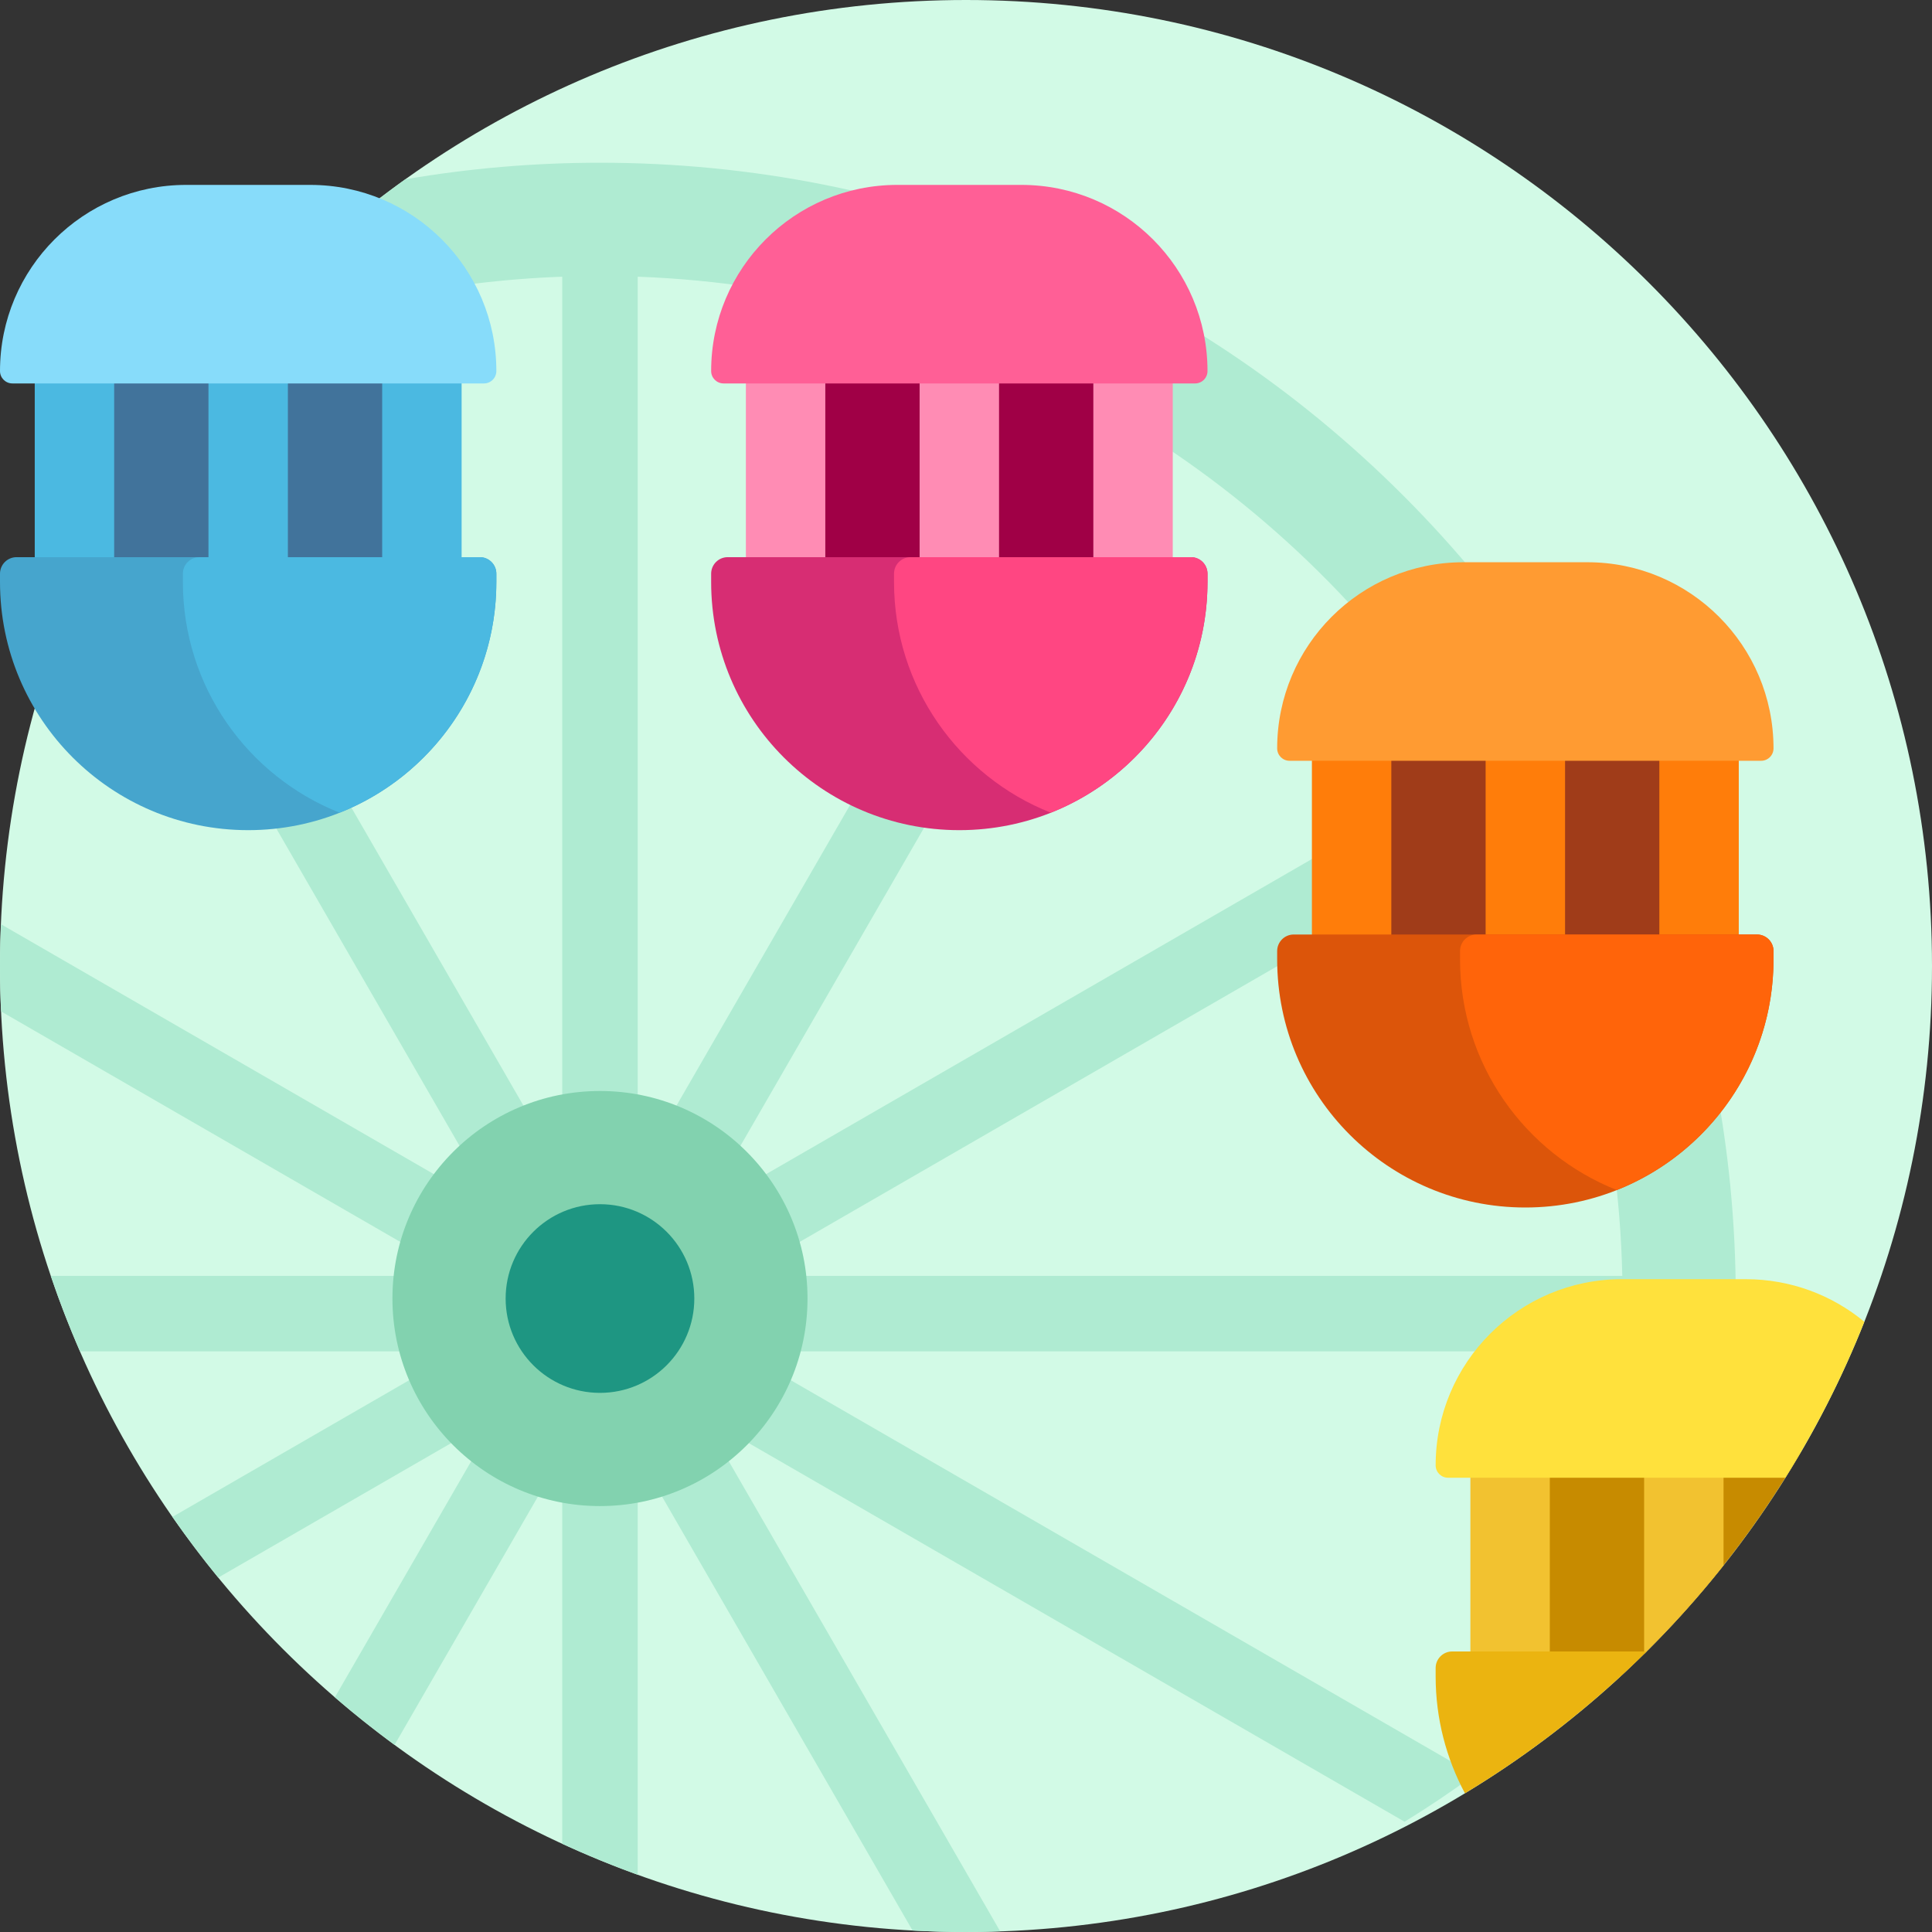 <?xml version="1.0" encoding="iso-8859-1"?>
<!-- Generator: Adobe Illustrator 19.0.0, SVG Export Plug-In . SVG Version: 6.00 Build 0)  -->
<svg version="1.1" id="Capa_1" xmlns="http://www.w3.org/2000/svg" xmlns:xlink="http://www.w3.org/1999/xlink" x="0px" y="0px"
	 viewBox="0 0 512 512" style="enable-background:new 0 0 512 512;" xml:space="preserve">
<rect x="0" y="0" width="512" height="512" fill="#333333" stroke="none"/>
<path style="fill:#D2FAE6;" d="M512,256c0,141.385-114.615,256-256,256S0,397.385,0,256S114.615,0,256,0S512,114.615,512,256z"/>
<path style="fill:#AFEBD2;" d="M371.839,131.286C314.988,74.435,239.4,43.125,159,43.125c-17.469,0-34.708,1.487-51.58,4.386
	C89.53,60.283,73.359,75.306,59.306,92.157C87.243,81.067,117.436,74.48,149,73.329v237.476L38.961,120.212
	c-4.102,6.543-7.922,13.279-11.431,20.201l104.149,180.392L0.253,244.926C0.097,248.6,0,252.288,0,256
	c0,4.037,0.105,8.05,0.29,12.041l121.389,70.084H13.457c2.302,6.803,4.899,13.468,7.745,20H121.68L45.702,401.99
	c3.841,5.522,7.887,10.892,12.14,16.085l73.837-42.63L88.746,449.81c5.099,4.404,10.382,8.601,15.82,12.598L149,385.445v103.172
	c6.524,3.006,13.194,5.749,20,8.209V385.445l72.838,126.159C246.527,511.86,251.247,512,256,512c3.034,0,6.05-0.072,9.058-0.177
	L186.32,375.445L372.213,482.77c6.349-3.876,12.509-8.028,18.478-12.426L196.32,358.124h233.321
	c-1.852,36.22-10.863,70.575-25.62,101.697c19.478-16.441,36.475-35.729,50.331-57.234c3.731-19.056,5.647-38.611,5.647-58.463
	C460,263.726,428.69,188.138,371.839,131.286z M169,310.805V73.329c42.74,1.559,82.988,13.047,118.489,32.246L169,310.805z
	 M304.721,115.729c34.707,22.222,64.035,52.135,85.573,87.313L186.321,320.805L304.721,115.729z M196.32,338.125l203.783-117.654
	c18.241,35.423,28.896,75.36,29.82,117.654H196.32z"/>
<path style="fill:#C78B00;" d="M477.13,385.038c-12.892,22.046-28.984,41.987-47.642,59.192h-39.161v-59.192L477.13,385.038
	L477.13,385.038z"/>
<path style="fill:#F2C230;" d="M389.669,385.038h21.046v59.192h-21.046V385.038z M435.708,385.038V438.3
	c7.481-7.375,14.514-15.204,21.046-23.448v-29.813h-21.046V385.038z"/>
<path style="fill:#FFE13C;" d="M462.673,339c11.93,0,22.87,4.235,31.4,11.284c-5.737,14.474-12.766,28.292-20.927,41.331H383.75
	c-1.816,0-3.288-1.473-3.288-3.288c0-27.243,22.084-49.327,49.327-49.327H462.673z"/>
<path style="fill:#EBB410;" d="M436.369,437.654c-14.455,14.353-30.61,26.994-48.142,37.59c-4.951-9.24-7.766-19.797-7.766-31.014
	v-2.192c0-2.421,1.963-4.384,4.385-4.384H436.369z"/>
<path style="fill:#41739B;" d="M121.673,154.231H9.865V95.038h111.808V154.231z"/>
<path style="fill:#4BB9E1;" d="M55.246,95.039h21.046v59.192H55.246V95.039z M9.208,154.231h21.046V95.039H9.208V154.231z
	 M101.285,95.039v59.192h21.046V95.039H101.285z"/>
<path style="fill:#87DCFA;" d="M128.25,101.615H3.288c-1.816,0-3.288-1.472-3.288-3.288l0,0C0,71.084,22.084,49,49.327,49h32.885
	c27.242,0,49.327,22.084,49.327,49.327l0,0C131.538,100.143,130.066,101.615,128.25,101.615z"/>
<path style="fill:#46A5CD;" d="M131.538,152.038v2.192c0,36.323-29.446,65.769-65.769,65.769l0,0C29.446,220,0,190.554,0,154.231
	v-2.192c0-2.422,1.963-4.385,4.385-4.385h122.769C129.575,147.654,131.538,149.617,131.538,152.038z"/>
<path style="fill:#4BB9E1;" d="M52.846,147.654h74.308c2.422,0,4.385,1.963,4.385,4.385v2.192c0,27.763-17.211,51.491-41.538,61.141
	c-24.327-9.65-41.538-33.378-41.538-61.141v-2.192C48.462,149.617,50.425,147.654,52.846,147.654z"/>
<path style="fill:#A00046;" d="M310.135,95.039v59.192H198.327V95.039H310.135z"/>
<path style="fill:#FF8CB4;" d="M243.708,95.039h21.046v59.192h-21.046V95.039z M197.669,154.231h21.046V95.039h-21.046V154.231z
	 M289.746,95.039v59.192h21.046V95.039H289.746z"/>
<path style="fill:#FF5F96;" d="M316.712,101.615H191.75c-1.816,0-3.288-1.472-3.288-3.288l0,0c0-27.242,22.084-49.327,49.327-49.327
	h32.885C297.916,49,320,71.084,320,98.327l0,0C320,100.143,318.528,101.615,316.712,101.615z"/>
<path style="fill:#A03C19;" d="M460.135,254.231H348.327v-59.192h111.808V254.231z"/>
<path style="fill:#FF7D0A;" d="M393.708,195.039h21.046v59.192h-21.046V195.039z M347.669,254.231h21.046v-59.192h-21.046V254.231z
	 M439.746,195.039v59.192h21.046v-59.192H439.746z"/>
<path style="fill:#FF9B32;" d="M466.712,201.615H341.75c-1.816,0-3.288-1.472-3.288-3.288l0,0c0-27.242,22.084-49.327,49.327-49.327
	h32.885C447.916,149,470,171.084,470,198.327l0,0C470,200.143,468.528,201.615,466.712,201.615z"/>
<path style="fill:#DC550A;" d="M470,252.038v2.192c0,36.324-29.446,65.77-65.769,65.77l0,0c-36.323,0-65.769-29.446-65.769-65.769
	v-2.192c0-2.422,1.963-4.385,4.385-4.385h122.769C468.037,247.654,470,249.617,470,252.038z"/>
<path style="fill:#82D2AF;" d="M214,344.125c0,30.376-24.624,55-55,55s-55-24.624-55-55s24.624-55,55-55S214,313.749,214,344.125z"
	/>
<path style="fill:#1E9682;" d="M184,344.125c0,13.807-11.193,25-25,25s-25-11.193-25-25s11.193-25,25-25S184,330.318,184,344.125z"
	/>
<path style="fill:#D72D73;" d="M320,152.038v2.192c0,36.324-29.446,65.77-65.769,65.77l0,0c-36.323,0-65.769-29.446-65.769-65.769
	v-2.192c0-2.422,1.963-4.385,4.385-4.385h122.769C318.037,147.654,320,149.617,320,152.038z"/>
<path style="fill:#FF4682;" d="M241.308,147.654h74.308c2.422,0,4.385,1.963,4.385,4.385v2.192
	c0,27.763-17.211,51.491-41.538,61.141c-24.327-9.65-41.538-33.378-41.538-61.141v-2.192
	C236.923,149.617,238.886,147.654,241.308,147.654z"/>
<path style="fill:#FF640A;" d="M391.308,247.654h74.308c2.422,0,4.385,1.963,4.385,4.385v2.192
	c0,27.763-17.211,51.491-41.538,61.141c-24.327-9.65-41.538-33.378-41.538-61.141v-2.192
	C386.923,249.617,388.886,247.654,391.308,247.654z"/>
<g>
</g>
<g>
</g>
<g>
</g>
<g>
</g>
<g>
</g>
<g>
</g>
<g>
</g>
<g>
</g>
<g>
</g>
<g>
</g>
<g>
</g>
<g>
</g>
<g>
</g>
<g>
</g>
<g>
</g>
</svg>
